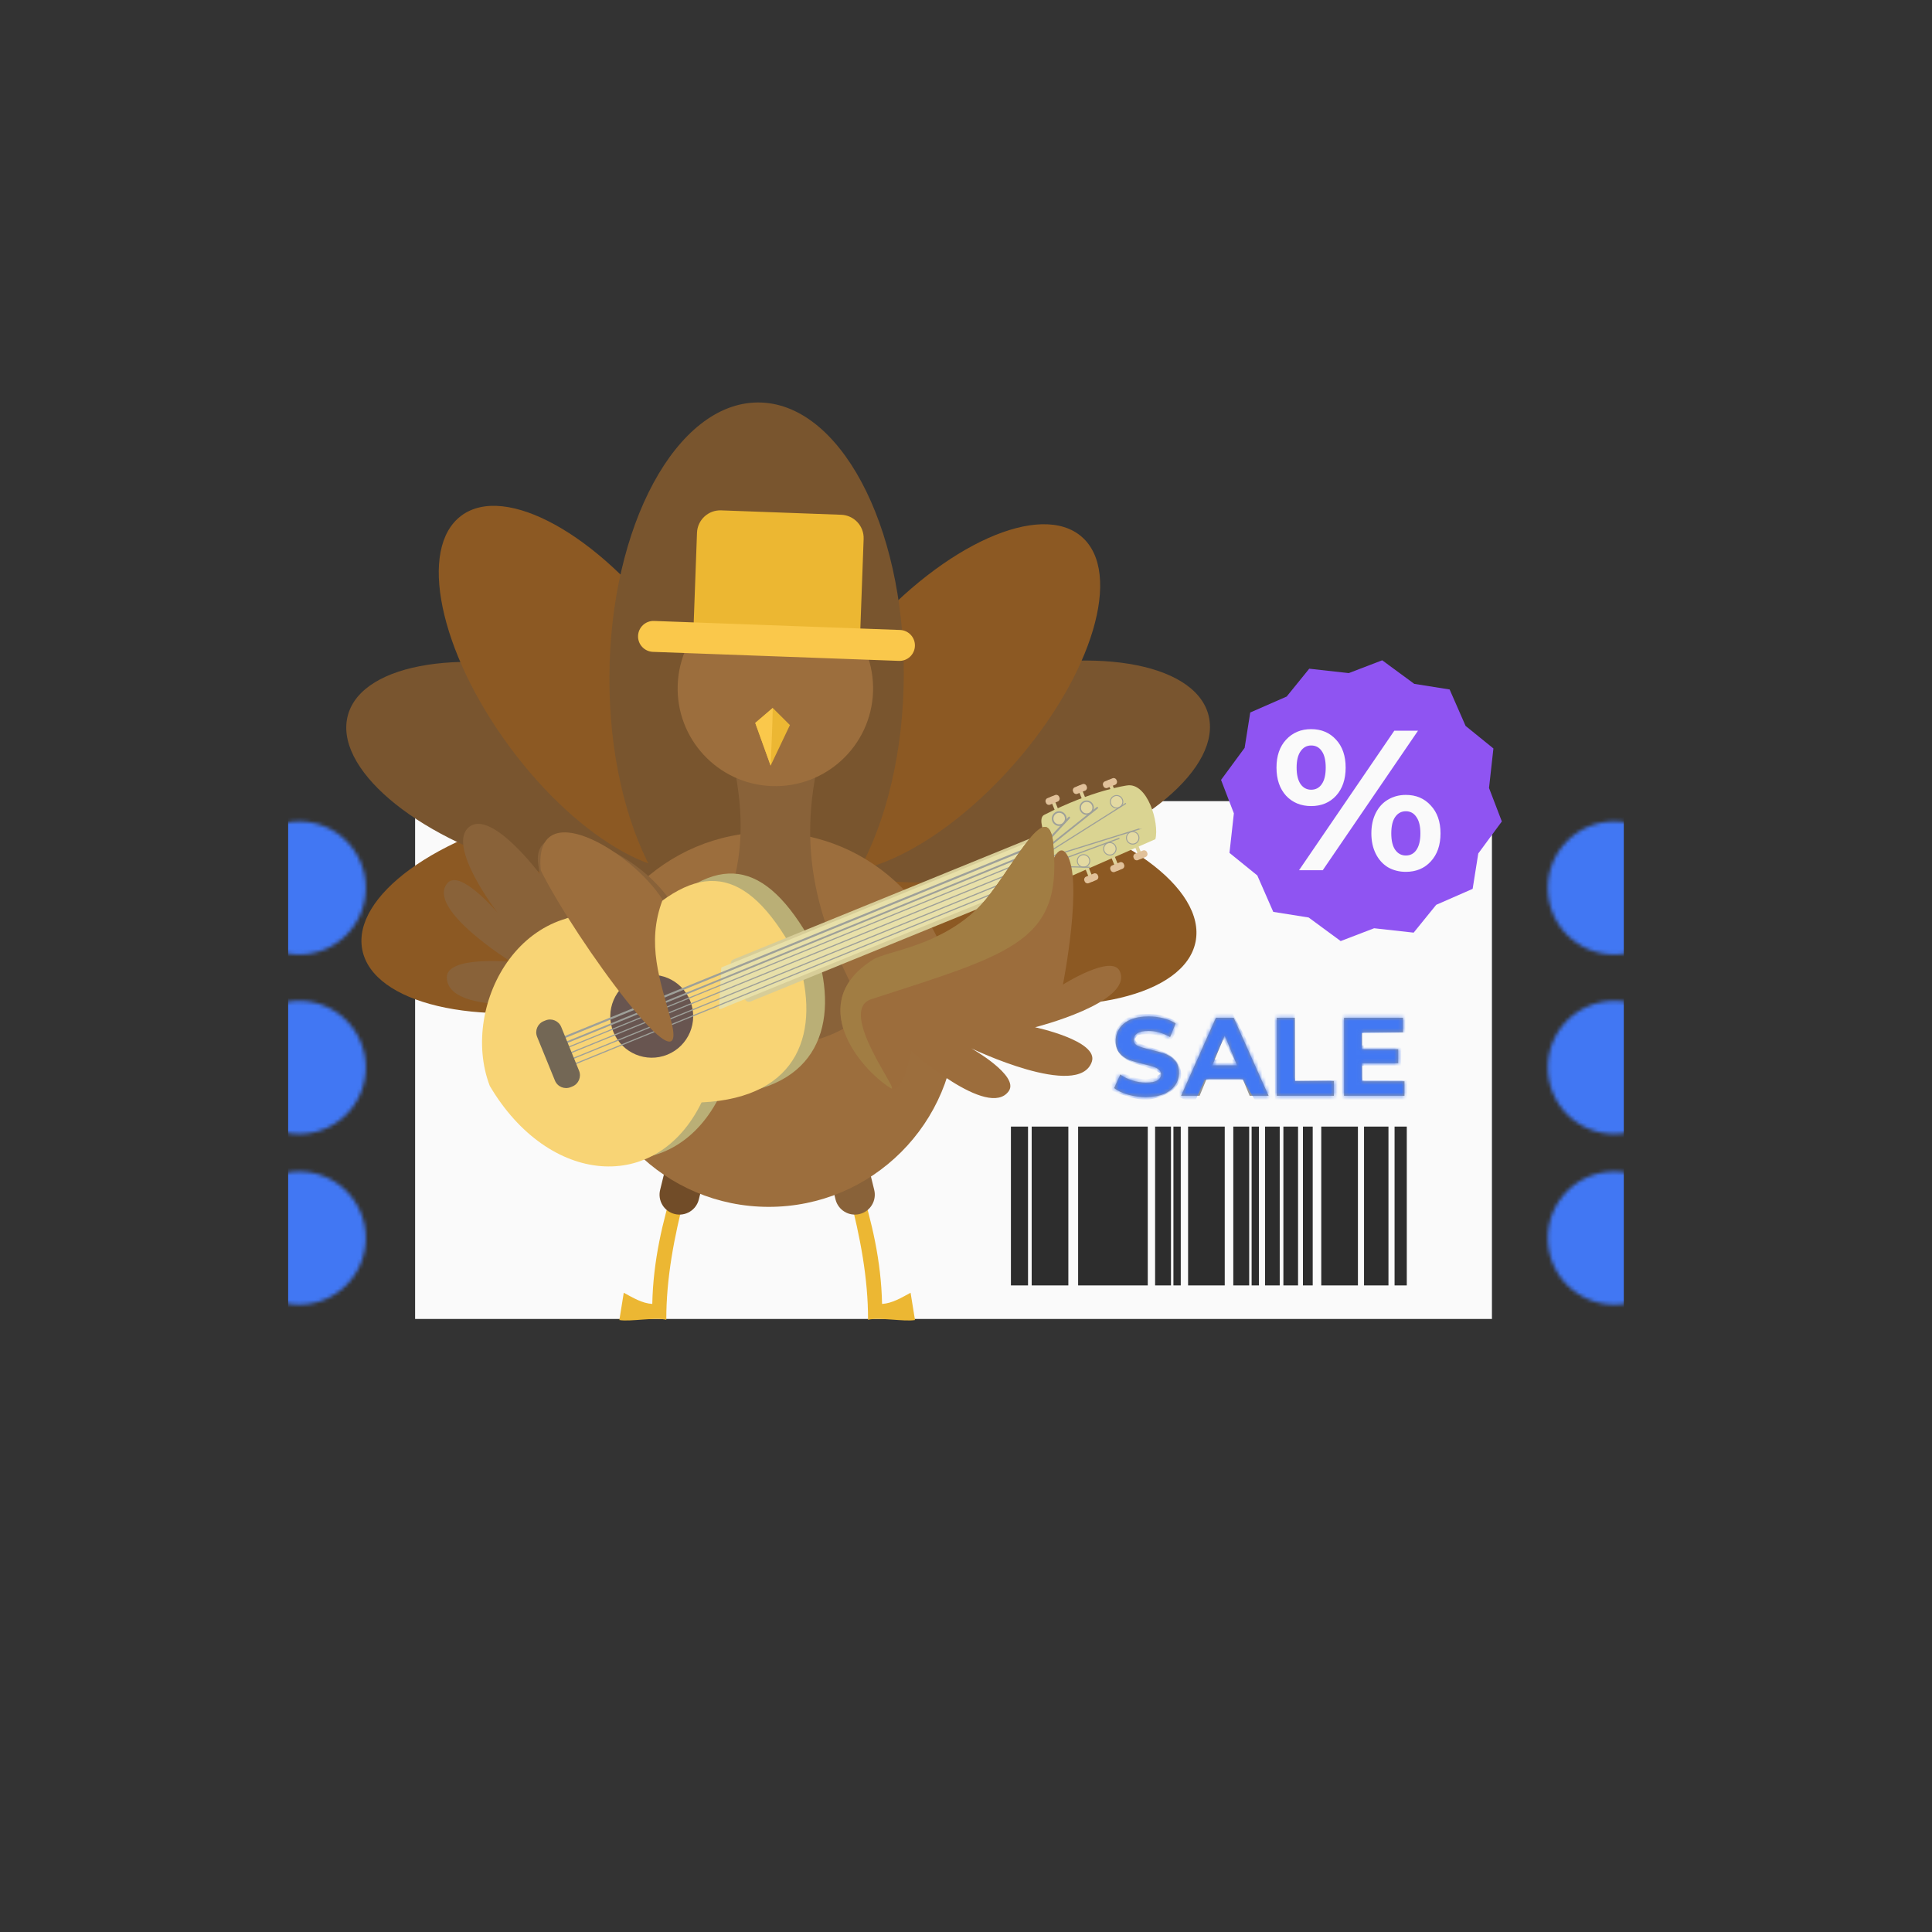 <svg xmlns="http://www.w3.org/2000/svg" xmlns:xlink="http://www.w3.org/1999/xlink" viewBox="0 0 512 512" width="512" height="512" preserveAspectRatio="xMidYMid meet" style="width: 100%; height: 100%; transform: translate3d(0px, 0px, 0px); content-visibility: visible;"><rect x="0" y="0" width="512" height="512" fill="#333333" stroke="none"/><defs><clipPath id="__lottie_element_11110"><rect width="512" height="512" x="0" y="0"></rect></clipPath><g id="__lottie_element_11114"><g transform="matrix(1,0,0,1,8,43.477)" opacity="1" style="display: block;"><g opacity="1" transform="matrix(1,0,0,1,71.295,191.842)"><path fill="rgb(45,45,45)" fill-opacity="1" d=" M0,-17.643 C9.744,-17.643 17.643,-9.744 17.643,0 C17.643,9.744 9.744,17.643 0,17.643 C-9.744,17.643 -17.643,9.744 -17.643,0 C-17.643,-9.744 -9.744,-17.643 0,-17.643z"></path></g><g opacity="1" transform="matrix(1,0,0,1,71.295,239.404)"><path fill="rgb(45,45,45)" fill-opacity="1" d=" M0,-17.643 C9.744,-17.643 17.643,-9.744 17.643,0 C17.643,9.744 9.744,17.643 0,17.643 C-9.744,17.643 -17.643,9.744 -17.643,0 C-17.643,-9.744 -9.744,-17.643 0,-17.643z"></path></g><g opacity="1" transform="matrix(1,0,0,1,71.295,284.627)"><path fill="rgb(45,45,45)" fill-opacity="1" d=" M0,-17.642 C9.744,-17.642 17.643,-9.744 17.643,0.001 C17.643,9.745 9.744,17.643 0,17.643 C-9.744,17.643 -17.643,9.745 -17.643,0.001 C-17.643,-9.744 -9.744,-17.642 0,-17.642z"></path></g><g opacity="1" transform="matrix(1,0,0,1,419.824,191.842)"><path fill="rgb(45,45,45)" fill-opacity="1" d=" M0,-17.643 C9.744,-17.643 17.643,-9.744 17.643,0 C17.643,9.744 9.744,17.643 0,17.643 C-9.744,17.643 -17.643,9.744 -17.643,0 C-17.643,-9.744 -9.744,-17.643 0,-17.643z"></path></g><g opacity="1" transform="matrix(1,0,0,1,419.824,239.404)"><path fill="rgb(45,45,45)" fill-opacity="1" d=" M0,-17.643 C9.744,-17.643 17.643,-9.744 17.643,0 C17.643,9.744 9.744,17.643 0,17.643 C-9.744,17.643 -17.643,9.744 -17.643,0 C-17.643,-9.744 -9.744,-17.643 0,-17.643z"></path></g><g opacity="1" transform="matrix(1,0,0,1,419.824,284.627)"><path fill="rgb(45,45,45)" fill-opacity="1" d=" M0,-17.642 C9.744,-17.642 17.643,-9.744 17.643,0.001 C17.643,9.745 9.744,17.643 0,17.643 C-9.744,17.643 -17.643,9.745 -17.643,0.001 C-17.643,-9.744 -9.744,-17.642 0,-17.642z"></path></g></g></g><g id="__lottie_element_11145"><g transform="matrix(0.18,0,0,0.18,276.934,237.486)" opacity="1" style="display: block;"><g opacity="1" transform="matrix(1,0,0,1,149.551,236.495)"><path fill="rgb(45,45,45)" fill-opacity="1" d=" M-0.984,59.392 C-10.062,59.392 -18.868,58.189 -27.4,55.783 C-35.821,53.267 -42.602,50.04 -47.743,46.103 C-47.743,46.103 -38.719,26.086 -38.719,26.086 C-33.797,29.696 -27.946,32.594 -21.165,34.782 C-14.383,36.969 -7.602,38.063 -0.821,38.063 C6.726,38.063 12.305,36.969 15.914,34.782 C19.524,32.485 21.328,29.477 21.328,25.758 C21.328,23.024 20.236,20.782 18.048,19.032 C15.97,17.172 13.234,15.696 9.844,14.602 C6.562,13.508 2.079,12.305 -3.609,10.992 C-12.359,8.914 -19.525,6.836 -25.103,4.758 C-30.681,2.68 -35.492,-0.656 -39.54,-5.25 C-43.477,-9.844 -45.447,-15.969 -45.447,-23.626 C-45.447,-30.298 -43.642,-36.314 -40.033,-41.673 C-36.423,-47.142 -31.009,-51.462 -23.79,-54.634 C-16.462,-57.806 -7.547,-59.392 2.953,-59.392 C10.281,-59.392 17.446,-58.517 24.447,-56.767 C31.447,-55.017 37.572,-52.502 42.822,-49.22 C42.822,-49.22 34.618,-29.04 34.618,-29.04 C24.008,-35.056 13.398,-38.064 2.789,-38.064 C-4.649,-38.064 -10.173,-36.86 -13.782,-34.454 C-17.282,-32.048 -19.032,-28.876 -19.032,-24.938 C-19.032,-21.001 -17.008,-18.047 -12.962,-16.079 C-8.805,-14.219 -2.516,-12.36 5.906,-10.501 C14.656,-8.422 21.821,-6.344 27.399,-4.266 C32.977,-2.188 37.735,1.094 41.673,5.578 C45.72,10.062 47.743,16.133 47.743,23.789 C47.743,30.352 45.884,36.368 42.165,41.837 C38.556,47.197 33.086,51.462 25.758,54.634 C18.43,57.806 9.516,59.392 -0.984,59.392z"></path></g></g></g><mask id="__lottie_element_11145_1" mask-type="alpha"><use xlink:href="#__lottie_element_11145"></use></mask><g id="__lottie_element_11151"><g transform="matrix(0.18,0,0,0.18,276.934,237.486)" opacity="1" style="display: block;"><g opacity="1" transform="matrix(1,0,0,1,264.808,236.494)"><path fill="rgb(45,45,45)" fill-opacity="1" d=" M26.332,32.814 C26.332,32.814 -26.99,32.814 -26.99,32.814 C-26.99,32.814 -37.161,57.423 -37.161,57.423 C-37.161,57.423 -64.397,57.423 -64.397,57.423 C-64.397,57.423 -13.208,-57.423 -13.208,-57.423 C-13.208,-57.423 13.043,-57.423 13.043,-57.423 C13.043,-57.423 64.396,57.423 64.396,57.423 C64.396,57.423 36.505,57.423 36.505,57.423 C36.505,57.423 26.332,32.814 26.332,32.814z M17.965,12.633 C17.965,12.633 -0.246,-31.337 -0.246,-31.337 C-0.246,-31.337 -18.458,12.633 -18.458,12.633 C-18.458,12.633 17.965,12.633 17.965,12.633z"></path></g></g></g><mask id="__lottie_element_11151_1" mask-type="alpha"><use xlink:href="#__lottie_element_11151"></use></mask><g id="__lottie_element_11157"><g transform="matrix(0.18,0,0,0.18,276.934,237.486)" opacity="1" style="display: block;"><g opacity="1" transform="matrix(1,0,0,1,383.264,236.495)"><path fill="rgb(45,45,45)" fill-opacity="1" d=" M-42.083,-57.423 C-42.083,-57.423 -15.504,-57.423 -15.504,-57.423 C-15.504,-57.423 -15.504,35.766 -15.504,35.766 C-15.504,35.766 42.083,35.766 42.083,35.766 C42.083,35.766 42.083,57.423 42.083,57.423 C42.083,57.423 -42.083,57.423 -42.083,57.423 C-42.083,57.423 -42.083,-57.423 -42.083,-57.423z"></path></g></g></g><mask id="__lottie_element_11157_1" mask-type="alpha"><use xlink:href="#__lottie_element_11157"></use></mask><g id="__lottie_element_11163"><g transform="matrix(0.18,0,0,0.18,276.934,237.486)" opacity="1" style="display: block;"><g opacity="1" transform="matrix(1,0,0,1,484.739,236.494)"><path fill="rgb(45,45,45)" fill-opacity="1" d=" M44.462,36.094 C44.462,36.094 44.462,57.423 44.462,57.423 C44.462,57.423 -44.462,57.423 -44.462,57.423 C-44.462,57.423 -44.462,-57.423 -44.462,-57.423 C-44.462,-57.423 42.329,-57.423 42.329,-57.423 C42.329,-57.423 42.329,-36.095 42.329,-36.095 C42.329,-36.095 -18.047,-36.095 -18.047,-36.095 C-18.047,-36.095 -18.047,-11.156 -18.047,-11.156 C-18.047,-11.156 35.274,-11.156 35.274,-11.156 C35.274,-11.156 35.274,9.516 35.274,9.516 C35.274,9.516 -18.047,9.516 -18.047,9.516 C-18.047,9.516 -18.047,36.094 -18.047,36.094 C-18.047,36.094 44.462,36.094 44.462,36.094z"></path></g></g></g><mask id="__lottie_element_11163_1" mask-type="alpha"><use xlink:href="#__lottie_element_11163"></use></mask><filter id="__lottie_element_11189" filterUnits="objectBoundingBox" x="0%" y="0%" width="100%" height="100%"><feComponentTransfer in="SourceGraphic"><feFuncA type="table" tableValues="1.0 0.0"></feFuncA></feComponentTransfer></filter><mask id="__lottie_element_11114_2" mask-type="alpha"><g filter="url(#__lottie_element_11189)"><rect width="512" height="512" x="0" y="0" fill="#ffffff" opacity="0"></rect><use xlink:href="#__lottie_element_11114"></use></g></mask></defs><g clip-path="url(#__lottie_element_11110)"><g mask="url(#__lottie_element_11114_2)" style="display: block;"><g transform="matrix(1,0,0,1,8,43.477)" opacity="1"><g opacity="1" transform="matrix(1,0,0,1,245.345,237.075)"><path fill="rgb(65,119,243)" fill-opacity="1" d=" M-156.581,-94.83 C-156.581,-94.83 156.581,-94.83 156.581,-94.83 C167.846,-94.83 176.978,-85.432 176.978,-73.839 C176.978,-73.839 176.978,73.838 176.978,73.838 C176.978,85.431 167.846,94.83 156.581,94.83 C156.581,94.83 -156.581,94.83 -156.581,94.83 C-167.846,94.83 -176.979,85.431 -176.979,73.838 C-176.979,73.838 -176.979,-73.839 -176.979,-73.839 C-176.979,-85.432 -167.846,-94.83 -156.581,-94.83z"></path></g></g></g><g transform="matrix(1,0,0,1,8,43.477)" opacity="1" style="display: block;"><g opacity="1" transform="matrix(1,0,0,1,244.694,237.442)"><path fill="rgb(250,250,250)" fill-opacity="1" d=" M-142.686,-68.614 C-142.686,-68.614 142.686,-68.614 142.686,-68.614 C142.686,-68.614 142.686,68.614 142.686,68.614 C142.686,68.614 -142.686,68.614 -142.686,68.614 C-142.686,68.614 -142.686,-68.614 -142.686,-68.614z"></path></g></g><g transform="matrix(1,0,0,1,8,43.477)" opacity="1" style="display: block;"><g opacity="1" transform="matrix(1,0,0,1,262.17,276.125)"><path fill="rgb(45,45,45)" fill-opacity="1" d=" M-2.266,-21.047 C-2.266,-21.047 2.267,-21.047 2.267,-21.047 C2.267,-21.047 2.267,21.047 2.267,21.047 C2.267,21.047 -2.266,21.047 -2.266,21.047 C-2.266,21.047 -2.266,-21.047 -2.266,-21.047z"></path></g><g opacity="1" transform="matrix(1,0,0,1,270.266,276.125)"><path fill="rgb(45,45,45)" fill-opacity="1" d=" M-4.857,-21.047 C-4.857,-21.047 4.857,-21.047 4.857,-21.047 C4.857,-21.047 4.857,21.047 4.857,21.047 C4.857,21.047 -4.857,21.047 -4.857,21.047 C-4.857,21.047 -4.857,-21.047 -4.857,-21.047z"></path></g><g opacity="1" transform="matrix(1,0,0,1,286.942,276.125)"><path fill="rgb(45,45,45)" fill-opacity="1" d=" M-9.229,-21.047 C-9.229,-21.047 9.228,-21.047 9.228,-21.047 C9.228,-21.047 9.228,21.047 9.228,21.047 C9.228,21.047 -9.229,21.047 -9.229,21.047 C-9.229,21.047 -9.229,-21.047 -9.229,-21.047z"></path></g><g opacity="1" transform="matrix(1,0,0,1,300.216,276.125)"><path fill="rgb(45,45,45)" fill-opacity="1" d=" M-2.104,-21.047 C-2.104,-21.047 2.105,-21.047 2.105,-21.047 C2.105,-21.047 2.105,21.047 2.105,21.047 C2.105,21.047 -2.104,21.047 -2.104,21.047 C-2.104,21.047 -2.104,-21.047 -2.104,-21.047z"></path></g><g opacity="1" transform="matrix(1,0,0,1,303.941,276.125)"><path fill="rgb(45,45,45)" fill-opacity="1" d=" M-0.971,-21.047 C-0.971,-21.047 0.971,-21.047 0.971,-21.047 C0.971,-21.047 0.971,21.047 0.971,21.047 C0.971,21.047 -0.971,21.047 -0.971,21.047 C-0.971,21.047 -0.971,-21.047 -0.971,-21.047z"></path></g><g opacity="1" transform="matrix(1,0,0,1,311.711,276.125)"><path fill="rgb(45,45,45)" fill-opacity="1" d=" M-4.857,-21.047 C-4.857,-21.047 4.857,-21.047 4.857,-21.047 C4.857,-21.047 4.857,21.047 4.857,21.047 C4.857,21.047 -4.857,21.047 -4.857,21.047 C-4.857,21.047 -4.857,-21.047 -4.857,-21.047z"></path></g><g opacity="1" transform="matrix(1,0,0,1,320.94,276.125)"><path fill="rgb(45,45,45)" fill-opacity="1" d=" M-2.105,-21.047 C-2.105,-21.047 2.105,-21.047 2.105,-21.047 C2.105,-21.047 2.105,21.047 2.105,21.047 C2.105,21.047 -2.105,21.047 -2.105,21.047 C-2.105,21.047 -2.105,-21.047 -2.105,-21.047z"></path></g><g opacity="1" transform="matrix(1,0,0,1,324.663,276.125)"><path fill="rgb(45,45,45)" fill-opacity="1" d=" M-0.971,-21.047 C-0.971,-21.047 0.971,-21.047 0.971,-21.047 C0.971,-21.047 0.971,21.047 0.971,21.047 C0.971,21.047 -0.971,21.047 -0.971,21.047 C-0.971,21.047 -0.971,-21.047 -0.971,-21.047z"></path></g><g opacity="1" transform="matrix(1,0,0,1,329.197,276.125)"><path fill="rgb(45,45,45)" fill-opacity="1" d=" M-1.943,-21.047 C-1.943,-21.047 1.943,-21.047 1.943,-21.047 C1.943,-21.047 1.943,21.047 1.943,21.047 C1.943,21.047 -1.943,21.047 -1.943,21.047 C-1.943,21.047 -1.943,-21.047 -1.943,-21.047z"></path></g><g opacity="1" transform="matrix(1,0,0,1,334.054,276.125)"><path fill="rgb(45,45,45)" fill-opacity="1" d=" M-1.943,-21.047 C-1.943,-21.047 1.943,-21.047 1.943,-21.047 C1.943,-21.047 1.943,21.047 1.943,21.047 C1.943,21.047 -1.943,21.047 -1.943,21.047 C-1.943,21.047 -1.943,-21.047 -1.943,-21.047z"></path></g><g opacity="1" transform="matrix(1,0,0,1,338.587,276.125)"><path fill="rgb(45,45,45)" fill-opacity="1" d=" M-1.295,-21.047 C-1.295,-21.047 1.295,-21.047 1.295,-21.047 C1.295,-21.047 1.295,21.047 1.295,21.047 C1.295,21.047 -1.295,21.047 -1.295,21.047 C-1.295,21.047 -1.295,-21.047 -1.295,-21.047z"></path></g><g opacity="1" transform="matrix(1,0,0,1,347.005,276.125)"><path fill="rgb(45,45,45)" fill-opacity="1" d=" M-4.857,-21.047 C-4.857,-21.047 4.858,-21.047 4.858,-21.047 C4.858,-21.047 4.858,21.047 4.858,21.047 C4.858,21.047 -4.857,21.047 -4.857,21.047 C-4.857,21.047 -4.857,-21.047 -4.857,-21.047z"></path></g><g opacity="1" transform="matrix(1,0,0,1,356.719,276.125)"><path fill="rgb(45,45,45)" fill-opacity="1" d=" M-3.238,-21.047 C-3.238,-21.047 3.238,-21.047 3.238,-21.047 C3.238,-21.047 3.238,21.047 3.238,21.047 C3.238,21.047 -3.238,21.047 -3.238,21.047 C-3.238,21.047 -3.238,-21.047 -3.238,-21.047z"></path></g><g opacity="1" transform="matrix(1,0,0,1,363.195,276.125)"><path fill="rgb(45,45,45)" fill-opacity="1" d=" M-1.618,-21.047 C-1.618,-21.047 1.618,-21.047 1.618,-21.047 C1.618,-21.047 1.618,21.047 1.618,21.047 C1.618,21.047 -1.618,21.047 -1.618,21.047 C-1.618,21.047 -1.618,-21.047 -1.618,-21.047z"></path></g></g><g transform="matrix(0.351,0.152,-0.152,0.351,86.544,4.215)" opacity="1" style="display: block;"><g opacity="1" transform="matrix(1,0,0,1,874.028,214.018)"><path fill="rgb(143,84,242)" fill-opacity="1" d=" M69.529,69.529 C69.529,69.529 43.185,77.62 43.185,77.62 C43.185,77.62 25.45,94.978 25.45,94.978 C25.45,94.978 -1.41,88.813 -1.41,88.813 C-1.41,88.813 -25.449,94.978 -25.449,94.978 C-25.449,94.978 -45.628,76.21 -45.628,76.21 C-45.628,76.21 -69.529,69.529 -69.529,69.529 C-69.529,69.529 -77.619,43.185 -77.619,43.185 C-77.619,43.185 -94.978,25.449 -94.978,25.449 C-94.978,25.449 -88.813,-1.41 -88.813,-1.41 C-88.813,-1.41 -94.978,-25.449 -94.978,-25.449 C-94.978,-25.449 -76.208,-45.628 -76.208,-45.628 C-76.208,-45.628 -69.529,-69.529 -69.529,-69.529 C-69.529,-69.529 -43.185,-77.62 -43.185,-77.62 C-43.185,-77.62 -25.449,-94.978 -25.449,-94.978 C-25.449,-94.978 1.411,-88.813 1.411,-88.813 C1.411,-88.813 25.45,-94.978 25.45,-94.978 C25.45,-94.978 45.629,-76.209 45.629,-76.209 C45.629,-76.209 69.529,-69.529 69.529,-69.529 C69.529,-69.529 77.621,-43.185 77.621,-43.185 C77.621,-43.185 94.978,-25.449 94.978,-25.449 C94.978,-25.449 88.814,1.411 88.814,1.411 C88.814,1.411 94.978,25.449 94.978,25.449 C94.978,25.449 76.21,45.629 76.21,45.629 C76.21,45.629 69.529,69.529 69.529,69.529z"></path><path stroke-linecap="round" stroke-linejoin="round" fill-opacity="0" stroke="rgb(0,0,0)" stroke-opacity="1" stroke-width="0" d=" M69.529,69.529 C69.529,69.529 43.185,77.62 43.185,77.62 C43.185,77.62 25.45,94.978 25.45,94.978 C25.45,94.978 -1.41,88.813 -1.41,88.813 C-1.41,88.813 -25.449,94.978 -25.449,94.978 C-25.449,94.978 -45.628,76.21 -45.628,76.21 C-45.628,76.21 -69.529,69.529 -69.529,69.529 C-69.529,69.529 -77.619,43.185 -77.619,43.185 C-77.619,43.185 -94.978,25.449 -94.978,25.449 C-94.978,25.449 -88.813,-1.41 -88.813,-1.41 C-88.813,-1.41 -94.978,-25.449 -94.978,-25.449 C-94.978,-25.449 -76.208,-45.628 -76.208,-45.628 C-76.208,-45.628 -69.529,-69.529 -69.529,-69.529 C-69.529,-69.529 -43.185,-77.62 -43.185,-77.62 C-43.185,-77.62 -25.449,-94.978 -25.449,-94.978 C-25.449,-94.978 1.411,-88.813 1.411,-88.813 C1.411,-88.813 25.45,-94.978 25.45,-94.978 C25.45,-94.978 45.629,-76.209 45.629,-76.209 C45.629,-76.209 69.529,-69.529 69.529,-69.529 C69.529,-69.529 77.621,-43.185 77.621,-43.185 C77.621,-43.185 94.978,-25.449 94.978,-25.449 C94.978,-25.449 88.814,1.411 88.814,1.411 C88.814,1.411 94.978,25.449 94.978,25.449 C94.978,25.449 76.21,45.629 76.21,45.629 C76.21,45.629 69.529,69.529 69.529,69.529z"></path></g></g><g transform="matrix(0.45,0,0,0.45,-32.242,116.422)" opacity="1" style="display: block;"><g opacity="1" transform="matrix(1,0,0,1,871.689,212.702)"><path fill="rgb(250,250,250)" fill-opacity="1" d=" M-27.877,3.287 C-33.902,3.287 -38.832,1.252 -42.666,-2.817 C-46.422,-6.964 -48.299,-12.481 -48.299,-19.367 C-48.299,-26.253 -46.422,-31.73 -42.666,-35.799 C-38.832,-39.946 -33.902,-42.02 -27.877,-42.02 C-21.852,-42.02 -16.961,-39.946 -13.205,-35.799 C-9.449,-31.73 -7.57,-26.253 -7.57,-19.367 C-7.57,-12.481 -9.449,-6.964 -13.205,-2.817 C-16.961,1.252 -21.852,3.287 -27.877,3.287z M21.068,-41.081 C21.068,-41.081 35.036,-41.081 35.036,-41.081 C35.036,-41.081 -21.068,41.081 -21.068,41.081 C-21.068,41.081 -35.036,41.081 -35.036,41.081 C-35.036,41.081 21.068,-41.081 21.068,-41.081z M-27.877,-6.338 C-25.216,-6.338 -23.143,-7.434 -21.656,-9.625 C-20.091,-11.816 -19.309,-15.063 -19.309,-19.367 C-19.309,-23.67 -20.091,-26.918 -21.656,-29.109 C-23.143,-31.3 -25.216,-32.395 -27.877,-32.395 C-30.459,-32.395 -32.531,-31.261 -34.097,-28.991 C-35.661,-26.8 -36.445,-23.592 -36.445,-19.367 C-36.445,-15.141 -35.661,-11.894 -34.097,-9.625 C-32.531,-7.434 -30.459,-6.338 -27.877,-6.338z M27.877,42.02 C23.964,42.02 20.442,41.12 17.313,39.32 C14.261,37.442 11.874,34.782 10.152,31.339 C8.431,27.896 7.57,23.905 7.57,19.367 C7.57,14.828 8.431,10.837 10.152,7.395 C11.874,3.952 14.261,1.33 17.313,-0.47 C20.442,-2.348 23.964,-3.287 27.877,-3.287 C33.902,-3.287 38.793,-1.213 42.549,2.935 C46.383,7.003 48.299,12.481 48.299,19.367 C48.299,26.252 46.383,31.769 42.549,35.916 C38.793,39.985 33.902,42.02 27.877,42.02z M27.877,32.395 C30.537,32.395 32.609,31.3 34.097,29.109 C35.662,26.839 36.445,23.592 36.445,19.367 C36.445,15.141 35.662,11.933 34.097,9.742 C32.609,7.473 30.537,6.338 27.877,6.338 C25.295,6.338 23.221,7.434 21.656,9.624 C20.091,11.815 19.308,15.063 19.308,19.367 C19.308,23.67 20.091,26.918 21.656,29.109 C23.221,31.3 25.295,32.395 27.877,32.395z"></path></g></g><g transform="matrix(0.45,0,0,0.45,-32.242,120.401)" opacity="0.21" style="display: none;"><g opacity="1" transform="matrix(1,0,0,1,871.689,212.702)"><path fill="rgb(243,255,53)" fill-opacity="1" d=" M-27.877,3.287 C-33.902,3.287 -38.832,1.252 -42.666,-2.817 C-46.422,-6.964 -48.299,-12.481 -48.299,-19.367 C-48.299,-26.253 -46.422,-31.73 -42.666,-35.799 C-38.832,-39.946 -33.902,-42.02 -27.877,-42.02 C-21.852,-42.02 -16.961,-39.946 -13.205,-35.799 C-9.449,-31.73 -7.57,-26.253 -7.57,-19.367 C-7.57,-12.481 -9.449,-6.964 -13.205,-2.817 C-16.961,1.252 -21.852,3.287 -27.877,3.287z M21.068,-41.081 C21.068,-41.081 35.036,-41.081 35.036,-41.081 C35.036,-41.081 -21.068,41.081 -21.068,41.081 C-21.068,41.081 -35.036,41.081 -35.036,41.081 C-35.036,41.081 21.068,-41.081 21.068,-41.081z M-27.877,-6.338 C-25.216,-6.338 -23.143,-7.434 -21.656,-9.625 C-20.091,-11.816 -19.309,-15.063 -19.309,-19.367 C-19.309,-23.67 -20.091,-26.918 -21.656,-29.109 C-23.143,-31.3 -25.216,-32.395 -27.877,-32.395 C-30.459,-32.395 -32.531,-31.261 -34.097,-28.991 C-35.661,-26.8 -36.445,-23.592 -36.445,-19.367 C-36.445,-15.141 -35.661,-11.894 -34.097,-9.625 C-32.531,-7.434 -30.459,-6.338 -27.877,-6.338z M27.877,42.02 C23.964,42.02 20.442,41.12 17.313,39.32 C14.261,37.442 11.874,34.782 10.152,31.339 C8.431,27.896 7.57,23.905 7.57,19.367 C7.57,14.828 8.431,10.837 10.152,7.395 C11.874,3.952 14.261,1.33 17.313,-0.47 C20.442,-2.348 23.964,-3.287 27.877,-3.287 C33.902,-3.287 38.793,-1.213 42.549,2.935 C46.383,7.003 48.299,12.481 48.299,19.367 C48.299,26.252 46.383,31.769 42.549,35.916 C38.793,39.985 33.902,42.02 27.877,42.02z M27.877,32.395 C30.537,32.395 32.609,31.3 34.097,29.109 C35.662,26.839 36.445,23.592 36.445,19.367 C36.445,15.141 35.662,11.933 34.097,9.742 C32.609,7.473 30.537,6.338 27.877,6.338 C25.295,6.338 23.221,7.434 21.656,9.624 C20.091,11.815 19.308,15.063 19.308,19.367 C19.308,23.67 20.091,26.918 21.656,29.109 C23.221,31.3 25.295,32.395 27.877,32.395z"></path></g></g><g transform="matrix(0.18,0,0,0.18,276.934,237.486)" opacity="0.5" style="display: block;"><g opacity="1" transform="matrix(1,0,0,1,149.551,236.495)"><path fill="rgb(45,45,45)" fill-opacity="1" d=" M-0.984,59.392 C-10.062,59.392 -18.868,58.189 -27.4,55.783 C-35.821,53.267 -42.602,50.04 -47.743,46.103 C-47.743,46.103 -38.719,26.086 -38.719,26.086 C-33.797,29.696 -27.946,32.594 -21.165,34.782 C-14.383,36.969 -7.602,38.063 -0.821,38.063 C6.726,38.063 12.305,36.969 15.914,34.782 C19.524,32.485 21.328,29.477 21.328,25.758 C21.328,23.024 20.236,20.782 18.048,19.032 C15.97,17.172 13.234,15.696 9.844,14.602 C6.562,13.508 2.079,12.305 -3.609,10.992 C-12.359,8.914 -19.525,6.836 -25.103,4.758 C-30.681,2.68 -35.492,-0.656 -39.54,-5.25 C-43.477,-9.844 -45.447,-15.969 -45.447,-23.626 C-45.447,-30.298 -43.642,-36.314 -40.033,-41.673 C-36.423,-47.142 -31.009,-51.462 -23.79,-54.634 C-16.462,-57.806 -7.547,-59.392 2.953,-59.392 C10.281,-59.392 17.446,-58.517 24.447,-56.767 C31.447,-55.017 37.572,-52.502 42.822,-49.22 C42.822,-49.22 34.618,-29.04 34.618,-29.04 C24.008,-35.056 13.398,-38.064 2.789,-38.064 C-4.649,-38.064 -10.173,-36.86 -13.782,-34.454 C-17.282,-32.048 -19.032,-28.876 -19.032,-24.938 C-19.032,-21.001 -17.008,-18.047 -12.962,-16.079 C-8.805,-14.219 -2.516,-12.36 5.906,-10.501 C14.656,-8.422 21.821,-6.344 27.399,-4.266 C32.977,-2.188 37.735,1.094 41.673,5.578 C45.72,10.062 47.743,16.133 47.743,23.789 C47.743,30.352 45.884,36.368 42.165,41.837 C38.556,47.197 33.086,51.462 25.758,54.634 C18.43,57.806 9.516,59.392 -0.984,59.392z"></path></g></g><g transform="matrix(0.18,0,0,0.18,276.934,237.486)" opacity="0.5" style="display: block;"><g opacity="1" transform="matrix(1,0,0,1,264.808,236.494)"><path fill="rgb(45,45,45)" fill-opacity="1" d=" M26.332,32.814 C26.332,32.814 -26.99,32.814 -26.99,32.814 C-26.99,32.814 -37.161,57.423 -37.161,57.423 C-37.161,57.423 -64.397,57.423 -64.397,57.423 C-64.397,57.423 -13.208,-57.423 -13.208,-57.423 C-13.208,-57.423 13.043,-57.423 13.043,-57.423 C13.043,-57.423 64.396,57.423 64.396,57.423 C64.396,57.423 36.505,57.423 36.505,57.423 C36.505,57.423 26.332,32.814 26.332,32.814z M17.965,12.633 C17.965,12.633 -0.246,-31.337 -0.246,-31.337 C-0.246,-31.337 -18.458,12.633 -18.458,12.633 C-18.458,12.633 17.965,12.633 17.965,12.633z"></path></g></g><g transform="matrix(0.18,0,0,0.18,276.934,237.486)" opacity="0.5" style="display: block;"><g opacity="1" transform="matrix(1,0,0,1,383.264,236.495)"><path fill="rgb(45,45,45)" fill-opacity="1" d=" M-42.083,-57.423 C-42.083,-57.423 -15.504,-57.423 -15.504,-57.423 C-15.504,-57.423 -15.504,35.766 -15.504,35.766 C-15.504,35.766 42.083,35.766 42.083,35.766 C42.083,35.766 42.083,57.423 42.083,57.423 C42.083,57.423 -42.083,57.423 -42.083,57.423 C-42.083,57.423 -42.083,-57.423 -42.083,-57.423z"></path></g></g><g transform="matrix(0.18,0,0,0.18,276.934,237.486)" opacity="0.5" style="display: block;"><g opacity="1" transform="matrix(1,0,0,1,484.739,236.494)"><path fill="rgb(45,45,45)" fill-opacity="1" d=" M44.462,36.094 C44.462,36.094 44.462,57.423 44.462,57.423 C44.462,57.423 -44.462,57.423 -44.462,57.423 C-44.462,57.423 -44.462,-57.423 -44.462,-57.423 C-44.462,-57.423 42.329,-57.423 42.329,-57.423 C42.329,-57.423 42.329,-36.095 42.329,-36.095 C42.329,-36.095 -18.047,-36.095 -18.047,-36.095 C-18.047,-36.095 -18.047,-11.156 -18.047,-11.156 C-18.047,-11.156 35.274,-11.156 35.274,-11.156 C35.274,-11.156 35.274,9.516 35.274,9.516 C35.274,9.516 -18.047,9.516 -18.047,9.516 C-18.047,9.516 -18.047,36.094 -18.047,36.094 C-18.047,36.094 44.462,36.094 44.462,36.094z"></path></g></g><g mask="url(#__lottie_element_11145_1)" style="display: block;"><g transform="matrix(0.18,0,0,0.18,345.334,274.386)" opacity="1"><g opacity="1" transform="matrix(1,0,0,1,0,0)"><path stroke-linecap="butt" stroke-linejoin="miter" fill-opacity="0" stroke-miterlimit="4" stroke="rgb(66,120,243)" stroke-opacity="1" stroke-width="30" d=" M-281,65.5 C-281,65.5 -243,82.5 -227.5,79.5 C-212,76.5 -184.246,65.79 -198.5,47 C-209.5,32.5 -252.5,30 -259.5,16 C-266.137,2.726 -260.5,-5 -252,-12.5 C-246.97,-16.938 -227.424,-17.3 -218,-16 C-203.5,-14 -187.5,-4 -187.5,-4"></path></g></g></g><g mask="url(#__lottie_element_11151_1)" style="display: block;"><g transform="matrix(0.18,0,0,0.18,345.334,274.386)" opacity="1"><g opacity="1" transform="matrix(1,0,0,1,0,0)"><path stroke-linecap="butt" stroke-linejoin="miter" fill-opacity="0" stroke-miterlimit="4" stroke="rgb(66,120,243)" stroke-opacity="1" stroke-width="30" d=" M-174.5,94.5 C-174.5,94.5 -118.5,-28 -118.5,-28 C-118.5,-28 -51,99.5 -51,99.5 C-51,99.5 -80,50.5 -80,50.5 C-80,50.5 -148,50.5 -148,50.5"></path></g></g></g><g mask="url(#__lottie_element_11157_1)" style="display: block;"><g transform="matrix(0.18,0,0,0.18,345.334,274.386)" opacity="1"><g opacity="1" transform="matrix(1,0,0,1,0,0)"><path stroke-linecap="butt" stroke-linejoin="miter" fill-opacity="0" stroke-miterlimit="4" stroke="rgb(66,120,243)" stroke-opacity="1" stroke-width="30" d=" M-27,-35.5 C-27,-35.5 -26.5,82 -26.5,82 C-26.5,82 59,81 59,81"></path></g></g></g><g mask="url(#__lottie_element_11163_1)" style="display: block;"><g transform="matrix(0.18,0,0,0.18,344.614,275.091)" opacity="1"><g opacity="1" transform="matrix(1,0,0,1,0,0)"><path stroke-linecap="butt" stroke-linejoin="miter" fill-opacity="0" stroke-miterlimit="4" stroke="rgb(66,120,243)" stroke-opacity="1" stroke-width="30" d=" M156.5,-23 C156.5,-23 75.5,-22 75.5,-22 C75.5,-22 76.5,77.5 76.5,77.5 C76.5,77.5 156.854,77.579 156.854,77.579 C156.854,77.579 62.059,77.369 62.059,77.369 C62.059,77.369 61.102,25.573 61.102,25.573 C61.102,25.573 148.528,26.657 148.528,26.657"></path></g></g></g><g transform="matrix(0.3,0,0,0.3,58.325,72.756)" opacity="1" style="display: block;"><g opacity="1" transform="matrix(1,0,0,1,397.097,813.77)"><path fill="rgb(236,183,51)" fill-opacity="1" d=" M35.463,-111.469 C35.463,-111.469 44.392,-109.28 44.392,-109.28 C25.366,-36.944 -3.106,35.99 -2.926,109.607 C-12.202,107.062 -34.935,111.469 -44.392,109.791 C-44.392,109.791 -40.507,85.69 -40.507,85.69 C-32.37,90.054 -24.377,95.01 -15.306,95.568 C-13.758,18.869 18.214,-42.618 35.463,-111.468 C35.463,-111.468 35.463,-111.469 35.463,-111.469z"></path></g><g opacity="1" transform="matrix(1,0,0,1,416.521,769.148)"><path fill="rgb(113,76,40)" fill-opacity="1" d=" M14.901,-60.767 C14.901,-60.767 14.901,-60.767 14.901,-60.767 C24.344,-58.452 30.123,-48.918 27.807,-39.474 C27.807,-39.474 6.39,47.86 6.39,47.86 C4.075,57.304 -5.458,63.082 -14.901,60.766 C-24.345,58.451 -30.123,48.918 -27.807,39.474 C-27.807,39.474 -6.391,-47.862 -6.391,-47.862 C-4.075,-57.305 5.458,-63.083 14.901,-60.767z"></path></g></g><g transform="matrix(0.3,0,0,0.3,58.325,72.756)" opacity="1" style="display: block;"><g opacity="1" transform="matrix(1,0,0,1,569.463,813.77)"><path fill="rgb(236,183,51)" fill-opacity="1" d=" M-35.463,-111.469 C-35.463,-111.469 -44.392,-109.28 -44.392,-109.28 C-25.366,-36.944 3.106,35.99 2.927,109.607 C12.201,107.062 34.935,111.469 44.392,109.791 C44.392,109.791 40.508,85.69 40.508,85.69 C32.37,90.054 24.377,95.01 15.307,95.568 C13.758,18.869 -18.215,-42.618 -35.463,-111.468 C-35.463,-111.468 -35.463,-111.469 -35.463,-111.469z"></path></g><g opacity="1" transform="matrix(1,0,0,1,550.039,769.148)"><path fill="rgb(137,98,57)" fill-opacity="1" d=" M-14.9,-60.768 C-14.9,-60.768 -14.9,-60.768 -14.9,-60.768 C-24.343,-58.452 -30.122,-48.919 -27.806,-39.476 C-27.806,-39.476 -6.389,47.86 -6.389,47.86 C-4.074,57.303 5.457,63.082 14.901,60.766 C24.345,58.451 30.122,48.918 27.807,39.474 C27.807,39.474 6.392,-47.862 6.392,-47.862 C4.076,-57.305 -5.457,-63.083 -14.9,-60.768z"></path></g></g><g transform="matrix(0.292,0,0,0.292,62.015,76.92)" opacity="1" style="display: block;"><g opacity="1" transform="matrix(1,0,0,1,307.407,560.304)"><path fill="rgb(140,89,35)" fill-opacity="1" d=" M-190.94,38.477 C-181.169,86.968 -87.761,109.051 17.692,87.801 C123.145,66.55 200.711,10.014 190.939,-38.477 C181.168,-86.968 87.759,-109.051 -17.694,-87.801 C-123.148,-66.55 -200.711,-10.014 -190.94,38.477z"></path></g><g opacity="1" transform="matrix(1,0,0,1,290.811,438.605)"><path fill="rgb(121,85,47)" fill-opacity="1" d=" M-187.314,-53.408 C-200.877,-5.838 -128.01,56.637 -24.56,86.134 C78.891,115.63 173.749,100.979 187.312,53.409 C200.876,5.839 128.008,-56.636 24.558,-86.132 C-78.892,-115.629 -173.751,-100.978 -187.314,-53.408z"></path></g><g opacity="1" transform="matrix(1,0,0,1,322.158,361.161)"><path fill="rgb(140,89,35)" fill-opacity="1" d=" M-115.723,-156.674 C-155.512,-127.285 -135.956,-33.316 -72.044,53.214 C-8.132,139.742 75.934,186.063 115.723,156.675 C155.512,127.285 135.956,33.316 72.044,-53.213 C8.132,-139.742 -75.934,-186.063 -115.723,-156.674z"></path></g><g opacity="1" transform="matrix(1,0,0,1,681.722,552.928)"><path fill="rgb(140,89,35)" fill-opacity="1" d=" M190.94,38.477 C181.169,86.968 87.76,109.051 -17.693,87.801 C-123.146,66.551 -200.712,10.014 -190.94,-38.477 C-181.168,-86.968 -87.76,-109.051 17.693,-87.8 C123.147,-66.55 200.711,-10.013 190.94,38.477z"></path></g><g opacity="1" transform="matrix(1,0,0,1,696.472,436.761)"><path fill="rgb(121,85,47)" fill-opacity="1" d=" M187.761,-51.814 C200.919,-4.131 127.524,57.723 23.826,86.338 C-79.871,114.955 -174.601,99.498 -187.76,51.814 C-200.919,4.131 -127.522,-57.722 -23.826,-86.338 C79.871,-114.955 174.602,-99.498 187.761,-51.814z"></path></g><g opacity="1" transform="matrix(1,0,0,1,641.156,370.381)"><path fill="rgb(140,89,35)" fill-opacity="1" d=" M128.305,-146.549 C165.523,-113.965 138.248,-21.938 67.388,58.999 C-3.473,139.935 -91.088,179.133 -128.305,146.548 C-165.523,113.965 -138.25,21.938 -67.388,-58.999 C3.472,-139.936 91.087,-179.133 128.305,-146.549z"></path></g><g opacity="1" transform="matrix(1,0,0,1,474.298,350.141)"><path fill="rgb(121,85,46)" fill-opacity="1" d=" M1.065,-248.292 C74.843,-248.676 134.174,-137.824 133.586,-0.696 C132.998,136.431 72.713,247.906 -1.064,248.291 C-74.842,248.676 -134.174,137.823 -133.586,0.696 C-132.998,-136.432 -72.713,-247.907 1.065,-248.292z"></path></g></g><g transform="matrix(0.3,0,0,0.3,58.325,72.756)" opacity="1" style="display: block;"><g opacity="1" transform="matrix(1,0,0,1,484.701,658.109)"><path fill="rgb(156,110,61)" fill-opacity="1" d=" M0.001,-165.475 C91.39,-165.475 165.476,-91.389 165.476,0.001 C165.476,91.39 91.39,165.476 0.001,165.476 C-91.389,165.476 -165.475,91.39 -165.475,0.001 C-165.475,-91.389 -91.389,-165.475 0.001,-165.475z"></path></g><g opacity="1" transform="matrix(1,0,0,1,297.268,582.038)"><path fill="rgb(137,98,57)" fill-opacity="1" d=" M-14.976,-52.691 C-14.976,-52.691 -16.23,-61.307 -16.23,-61.307 C-24.524,-118.269 112.498,-63.995 114.279,11.659 C115.938,82.039 97.185,106.643 65.319,114.91 C52.37,118.269 57.632,78.265 57.632,78.265 C57.632,78.265 -25.428,115.398 -34.99,85.93 C-40.15,70.027 7.906,59.928 7.906,59.928 C7.906,59.928 -96.253,74.627 -96.985,38.98 C-97.386,19.458 -40.06,25.162 -40.06,25.162 C-40.06,25.162 -115.938,-21.885 -96.408,-44.47 C-85.164,-57.471 -52.062,-18.154 -52.062,-18.154 C-52.062,-18.154 -98.283,-78.125 -77.011,-94.251 C-57.176,-109.287 -14.976,-52.691 -14.976,-52.691z"></path></g></g><g transform="matrix(0.3,0.011,-0.011,0.3,65.107,67.769)" opacity="1" style="display: block;"><g opacity="1" transform="matrix(1,0,0,1,487.949,550.958)"><path fill="rgb(137,98,57)" fill-opacity="1" d=" M-49.922,-149.192 C-49.922,-149.192 40.412,-152.311 40.412,-152.311 C12.735,-51.887 35.961,16.454 82.425,94.293 C62.854,129.75 -46.217,152.311 -82.425,90.649 C-36.796,7.068 -15.051,-42.341 -49.922,-149.192z"></path></g><g opacity="1" transform="matrix(1,0,0,1,481.28,364.581)"><path fill="rgb(156,110,61)" fill-opacity="1" d=" M0,-86.27 C47.646,-86.27 86.27,-47.644 86.27,0.001 C86.27,47.646 47.646,86.27 0,86.27 C-47.645,86.27 -86.27,47.646 -86.27,0.001 C-86.27,-47.644 -47.645,-86.27 0,-86.27z"></path></g><g opacity="1" transform="matrix(1,0,0,1,479.976,407.369)"><path fill="rgb(236,183,51)" fill-opacity="1" d=" M-0.384,-25.472 C-0.384,-25.472 15.322,-10.917 15.322,-10.917 C15.322,-10.917 -0.384,25.472 -0.384,25.472 C-0.384,25.472 -15.322,-11.683 -15.322,-11.683 C-15.322,-11.683 -0.384,-25.472 -0.384,-25.472z"></path></g><g opacity="1" transform="matrix(1,0,0,1,472.314,407.369)"><path fill="rgb(250,200,75)" fill-opacity="1" d=" M7.279,-25.472 C7.66,-8.108 7.332,6.584 7.279,25.472 C7.279,25.472 -7.66,-11.683 -7.66,-11.683 C-7.66,-11.683 7.279,-25.472 7.279,-25.472z"></path></g><g opacity="1" transform="matrix(1,0,0,1,480.712,269.332)"><path fill="rgb(236,183,50)" fill-opacity="1" d=" M-53.036,-60.072 C-53.036,-60.072 53.035,-60.072 53.035,-60.072 C64.394,-60.072 73.601,-50.864 73.601,-39.507 C73.601,-39.507 73.601,39.507 73.601,39.507 C73.601,50.865 64.394,60.072 53.035,60.072 C53.035,60.072 -53.036,60.072 -53.036,60.072 C-64.394,60.072 -73.601,50.865 -73.601,39.507 C-73.601,39.507 -73.601,-39.507 -73.601,-39.507 C-73.601,-50.864 -64.394,-60.072 -53.036,-60.072z"></path></g><g opacity="1" transform="matrix(1,0,0,1,480.733,322.638)"><path fill="rgb(250,200,75)" fill-opacity="1" d=" M-108.632,-13.653 C-108.632,-13.653 108.634,-13.653 108.634,-13.653 C116.174,-13.653 122.285,-7.541 122.285,0 C122.285,7.54 116.174,13.653 108.634,13.653 C108.634,13.653 -108.632,13.653 -108.632,13.653 C-116.173,13.653 -122.285,7.54 -122.285,0 C-122.285,-7.541 -116.173,-13.653 -108.632,-13.653z"></path></g></g><g transform="matrix(0.299,0.026,-0.026,0.299,72.764,64.91)" opacity="1" style="display: block;"><g opacity="1" transform="matrix(1,0,0,1,395.755,648.146)"><path fill="rgb(186,175,118)" fill-opacity="1" d=" M-126.244,67.223 C-67.081,150.167 28.722,150.32 61.303,65.512 C148.434,53.738 160.084,-7.337 135.373,-67.548 C86.492,-143.768 44.099,-150.319 -8.654,-88.342 C-110.734,-113.996 -160.083,-2.417 -126.244,67.223z"></path></g><g opacity="1" transform="matrix(1,0,0,1,379.904,656.12)"><path fill="rgb(248,212,117)" fill-opacity="1" d=" M-126.244,67.224 C-67.081,150.167 28.721,150.32 61.303,65.512 C148.433,53.737 160.084,-7.336 135.374,-67.547 C86.492,-143.767 44.099,-150.32 -8.654,-88.342 C-110.734,-113.996 -160.084,-2.415 -126.244,67.224z"></path></g><g opacity="1" transform="matrix(1,0,0,1,600.587,543.006)"><path fill="rgb(215,205,152)" fill-opacity="1" d=" M-142.282,50.417 C-142.282,50.417 123.984,-86.105 123.984,-86.105 C125.861,-87.067 128.162,-86.326 129.125,-84.449 C129.125,-84.449 143.939,-55.558 143.939,-55.558 C144.901,-53.681 144.159,-51.379 142.282,-50.416 C142.282,-50.416 -123.983,86.106 -123.983,86.106 C-125.861,87.068 -128.162,86.327 -129.125,84.45 C-129.125,84.45 -143.938,55.56 -143.938,55.56 C-144.901,53.682 -144.159,51.38 -142.282,50.417z"></path></g><g opacity="1" transform="matrix(1,0,0,1,805.075,464.471)"><path fill="rgb(223,209,154)" fill-opacity="1" d=" M4.34,9.05 C4.34,9.05 4.816,8.807 4.816,8.807 C5.45,8.482 5.7,7.703 5.375,7.07 C5.375,7.07 -2.603,-8.492 -2.603,-8.492 C-2.929,-9.126 -3.706,-9.375 -4.34,-9.05 C-4.34,-9.05 -4.815,-8.807 -4.815,-8.807 C-5.449,-8.482 -5.7,-7.703 -5.375,-7.07 C-5.375,-7.07 2.604,8.49 2.604,8.49 C2.929,9.124 3.706,9.375 4.34,9.05z"></path></g><g opacity="1" transform="matrix(1,0,0,1,808.358,470.689)"><path fill="rgb(225,193,154)" fill-opacity="1" d=" M-1.885,4.436 C-1.885,4.436 4.703,1.058 4.703,1.058 C6.021,0.382 6.543,-1.236 5.866,-2.555 C5.866,-2.555 5.498,-3.273 5.498,-3.273 C4.822,-4.592 3.204,-5.113 1.885,-4.437 C1.885,-4.437 -4.702,-1.059 -4.702,-1.059 C-6.022,-0.383 -6.542,1.236 -5.866,2.555 C-5.866,2.555 -5.498,3.273 -5.498,3.273 C-4.822,4.592 -3.204,5.112 -1.885,4.436z"></path></g><g opacity="1" transform="matrix(1,0,0,1,785.606,476.653)"><path fill="rgb(223,209,154)" fill-opacity="1" d=" M4.34,9.05 C4.34,9.05 4.816,8.807 4.816,8.807 C5.449,8.482 5.7,7.703 5.375,7.07 C5.375,7.07 -2.603,-8.492 -2.603,-8.492 C-2.929,-9.125 -3.706,-9.375 -4.341,-9.05 C-4.341,-9.05 -4.816,-8.807 -4.816,-8.807 C-5.45,-8.482 -5.7,-7.703 -5.376,-7.07 C-5.376,-7.07 2.604,8.49 2.604,8.49 C2.928,9.125 3.706,9.375 4.34,9.05z"></path></g><g opacity="1" transform="matrix(1,0,0,1,788.889,482.871)"><path fill="rgb(225,193,154)" fill-opacity="1" d=" M-1.885,4.436 C-1.885,4.436 4.703,1.058 4.703,1.058 C6.021,0.382 6.543,-1.236 5.866,-2.555 C5.866,-2.555 5.498,-3.273 5.498,-3.273 C4.822,-4.592 3.204,-5.113 1.885,-4.437 C1.885,-4.437 -4.702,-1.059 -4.702,-1.059 C-6.022,-0.383 -6.543,1.236 -5.866,2.555 C-5.866,2.555 -5.498,3.273 -5.498,3.273 C-4.822,4.592 -3.204,5.112 -1.885,4.436z"></path></g><g opacity="1" transform="matrix(1,0,0,1,390.79,649.663)"><path fill="rgb(104,85,80)" fill-opacity="1" d=" M-16.695,-32.562 C1.289,-41.783 23.343,-34.679 32.563,-16.696 C41.784,1.289 34.68,23.341 16.697,32.562 C-1.287,41.783 -23.341,34.68 -32.562,16.696 C-41.783,-1.288 -34.679,-23.341 -16.695,-32.562z"></path></g><g opacity="1" transform="matrix(1,0,0,1,763.581,488.5)"><path fill="rgb(223,209,154)" fill-opacity="1" d=" M4.34,9.05 C4.34,9.05 4.816,8.806 4.816,8.806 C5.449,8.481 5.7,7.703 5.375,7.07 C5.375,7.07 -2.603,-8.492 -2.603,-8.492 C-2.929,-9.126 -3.706,-9.375 -4.34,-9.05 C-4.34,-9.05 -4.815,-8.807 -4.815,-8.807 C-5.45,-8.482 -5.7,-7.703 -5.375,-7.07 C-5.375,-7.07 2.604,8.49 2.604,8.49 C2.929,9.124 3.706,9.375 4.34,9.05z"></path></g><g opacity="1" transform="matrix(1,0,0,1,766.865,494.718)"><path fill="rgb(225,193,154)" fill-opacity="1" d=" M-1.885,4.436 C-1.885,4.436 4.702,1.059 4.702,1.059 C6.02,0.382 6.542,-1.235 5.865,-2.555 C5.865,-2.555 5.497,-3.272 5.497,-3.272 C4.821,-4.592 3.203,-5.113 1.885,-4.437 C1.885,-4.437 -4.703,-1.059 -4.703,-1.059 C-6.023,-0.382 -6.543,1.235 -5.867,2.554 C-5.867,2.554 -5.499,3.272 -5.499,3.272 C-4.823,4.591 -3.204,5.113 -1.885,4.436z"></path></g><g opacity="1" transform="matrix(1,0,0,1,779.169,415.802)"><path fill="rgb(223,209,154)" fill-opacity="1" d=" M-4.816,-8.807 C-4.816,-8.807 -4.339,-9.05 -4.339,-9.05 C-3.706,-9.375 -2.929,-9.125 -2.604,-8.492 C-2.604,-8.492 5.375,7.07 5.375,7.07 C5.701,7.704 5.449,8.482 4.815,8.807 C4.815,8.807 4.339,9.051 4.339,9.051 C3.705,9.376 2.929,9.126 2.604,8.491 C2.604,8.491 -5.375,-7.07 -5.375,-7.07 C-5.7,-7.703 -5.45,-8.482 -4.816,-8.807z"></path></g><g opacity="1" transform="matrix(1,0,0,1,776.036,409.507)"><path fill="rgb(225,193,154)" fill-opacity="1" d=" M-4.702,-1.059 C-4.702,-1.059 1.885,-4.436 1.885,-4.436 C3.204,-5.113 4.822,-4.592 5.498,-3.272 C5.498,-3.272 5.866,-2.555 5.866,-2.555 C6.543,-1.235 6.022,0.382 4.702,1.059 C4.702,1.059 -1.885,4.436 -1.885,4.436 C-3.204,5.113 -4.822,4.591 -5.498,3.273 C-5.498,3.273 -5.866,2.554 -5.866,2.554 C-6.543,1.235 -6.021,-0.382 -4.702,-1.059z"></path></g><g opacity="1" transform="matrix(1,0,0,1,753.175,423.279)"><path fill="rgb(223,209,154)" fill-opacity="1" d=" M-4.816,-8.807 C-4.816,-8.807 -4.34,-9.05 -4.34,-9.05 C-3.706,-9.375 -2.928,-9.126 -2.604,-8.492 C-2.604,-8.492 5.375,7.07 5.375,7.07 C5.7,7.704 5.45,8.482 4.816,8.807 C4.816,8.807 4.34,9.049 4.34,9.049 C3.705,9.375 2.928,9.125 2.603,8.491 C2.603,8.491 -5.376,-7.07 -5.376,-7.07 C-5.7,-7.703 -5.45,-8.482 -4.816,-8.807z"></path></g><g opacity="1" transform="matrix(1,0,0,1,750.042,416.984)"><path fill="rgb(225,193,154)" fill-opacity="1" d=" M-4.702,-1.059 C-4.702,-1.059 1.885,-4.435 1.885,-4.435 C3.204,-5.112 4.822,-4.592 5.499,-3.273 C5.499,-3.273 5.867,-2.555 5.867,-2.555 C6.543,-1.236 6.023,0.383 4.703,1.06 C4.703,1.06 -1.884,4.437 -1.884,4.437 C-3.203,5.113 -4.821,4.592 -5.497,3.273 C-5.497,3.273 -5.865,2.555 -5.865,2.555 C-6.542,1.236 -6.02,-0.383 -4.702,-1.059z"></path></g><g opacity="1" transform="matrix(1,0,0,1,729.974,434.934)"><path fill="rgb(223,209,154)" fill-opacity="1" d=" M-4.816,-8.807 C-4.816,-8.807 -4.341,-9.05 -4.341,-9.05 C-3.707,-9.375 -2.929,-9.126 -2.604,-8.492 C-2.604,-8.492 5.375,7.07 5.375,7.07 C5.701,7.704 5.449,8.482 4.815,8.807 C4.815,8.807 4.339,9.051 4.339,9.051 C3.705,9.376 2.928,9.125 2.604,8.491 C2.604,8.491 -5.375,-7.07 -5.375,-7.07 C-5.7,-7.703 -5.45,-8.482 -4.816,-8.807z"></path></g><g opacity="1" transform="matrix(1,0,0,1,726.841,428.638)"><path fill="rgb(225,193,154)" fill-opacity="1" d=" M-4.702,-1.059 C-4.702,-1.059 1.885,-4.437 1.885,-4.437 C3.204,-5.113 4.822,-4.592 5.498,-3.273 C5.498,-3.273 5.866,-2.555 5.866,-2.555 C6.543,-1.236 6.022,0.382 4.702,1.058 C4.702,1.058 -1.885,4.437 -1.885,4.437 C-3.204,5.113 -4.821,4.592 -5.498,3.273 C-5.498,3.273 -5.866,2.555 -5.866,2.555 C-6.543,1.236 -6.021,-0.383 -4.702,-1.059z"></path></g><g opacity="1" transform="matrix(1,0,0,1,593.941,549.059)"><path fill="rgb(232,224,169)" fill-opacity="1" d=" M-145.243,52.15 C-145.243,52.15 129.578,-88.95 129.578,-88.95 C130.099,-89.218 130.736,-89.013 131.004,-88.492 C131.004,-88.492 145.497,-60.226 145.497,-60.226 C145.764,-59.704 145.558,-59.068 145.038,-58.801 C145.038,-58.801 -143.127,88.951 -143.127,88.951 C-143.648,89.218 -144.533,89.078 -144.552,88.493 C-144.552,88.493 -145.701,53.576 -145.701,53.576 C-145.72,52.989 -145.763,52.418 -145.242,52.15 C-145.242,52.15 -145.243,52.15 -145.243,52.15z"></path></g><g opacity="1" transform="matrix(1,0,0,1,768.806,449.623)"><path fill="rgb(218,212,146)" fill-opacity="1" d=" M22.161,-39.289 C22.161,-39.289 -7.213,-32.836 -48.266,-7.095 C-53.912,-3.555 -45.852,10.776 -45.852,10.776 C-45.852,10.776 -30.393,40.927 -30.393,40.927 C-30.393,40.927 -18.843,44.143 -18.843,44.143 C-18.843,44.143 51.464,5.754 51.464,5.754 C53.912,-8.98 39.967,-44.144 22.162,-39.289 C22.162,-39.289 22.161,-39.289 22.161,-39.289z"></path></g><g opacity="1" transform="matrix(1,0,0,1,734.083,444.603)"><path fill="rgb(158,160,153)" fill-opacity="1" d=" M-2.974,-5.802 C0.23,-7.445 4.159,-6.179 5.801,-2.975 C7.444,0.229 6.178,4.158 2.974,5.802 C-0.23,7.444 -4.16,6.178 -5.802,2.974 C-7.445,-0.23 -6.178,-4.159 -2.974,-5.802z"></path></g><g opacity="1" transform="matrix(1,0,0,1,734.083,444.603)"><path fill="rgb(228,218,162)" fill-opacity="1" d=" M-2.319,-4.523 C0.179,-5.804 3.243,-4.817 4.523,-2.319 C5.803,0.178 4.817,3.241 2.319,4.522 C-0.178,5.803 -3.242,4.816 -4.522,2.318 C-5.803,-0.18 -4.816,-3.243 -2.319,-4.523z"></path></g><g opacity="1" transform="matrix(1,0,0,1,757.434,432.872)"><path fill="rgb(158,160,153)" fill-opacity="1" d=" M-2.892,-5.642 C0.224,-7.24 4.045,-6.009 5.643,-2.893 C7.24,0.223 6.009,4.045 2.893,5.643 C-0.222,7.24 -4.043,6.008 -5.641,2.893 C-7.239,-0.224 -6.008,-4.044 -2.892,-5.642z"></path></g><g opacity="1" transform="matrix(1,0,0,1,757.435,432.872)"><path fill="rgb(228,218,162)" fill-opacity="1" d=" M-2.319,-4.523 C0.178,-5.804 3.242,-4.817 4.522,-2.319 C5.803,0.179 4.816,3.242 2.319,4.522 C-0.179,5.803 -3.242,4.816 -4.523,2.318 C-5.803,-0.179 -4.817,-3.242 -2.319,-4.523z"></path></g><g opacity="1" transform="matrix(1,0,0,1,783.296,425.397)"><path fill="rgb(158,160,153)" fill-opacity="1" d=" M-2.702,-5.269 C0.208,-6.761 3.777,-5.611 5.269,-2.702 C6.761,0.208 5.611,3.776 2.701,5.269 C-0.209,6.761 -3.777,5.611 -5.269,2.701 C-6.761,-0.208 -5.611,-3.777 -2.702,-5.269z"></path></g><g opacity="1" transform="matrix(1,0,0,1,783.296,425.397)"><path fill="rgb(228,218,162)" fill-opacity="1" d=" M-2.319,-4.523 C0.179,-5.804 3.242,-4.817 4.523,-2.319 C5.803,0.179 4.817,3.242 2.319,4.522 C-0.179,5.803 -3.242,4.816 -4.523,2.319 C-5.803,-0.179 -4.817,-3.242 -2.319,-4.523z"></path></g><g opacity="1" transform="matrix(1,0,0,1,758.738,479.968)"><path fill="rgb(158,160,153)" fill-opacity="1" d=" M2.702,5.269 C5.611,3.777 6.761,0.208 5.269,-2.701 C3.777,-5.611 0.209,-6.761 -2.701,-5.269 C-5.611,-3.777 -6.761,-0.209 -5.269,2.702 C-3.777,5.611 -0.208,6.761 2.702,5.269z"></path></g><g opacity="1" transform="matrix(1,0,0,1,758.739,479.968)"><path fill="rgb(228,218,162)" fill-opacity="1" d=" M2.319,4.523 C4.817,3.242 5.803,0.179 4.522,-2.319 C3.242,-4.816 0.178,-5.803 -2.319,-4.522 C-4.817,-3.242 -5.803,-0.179 -4.523,2.319 C-3.242,4.817 -0.179,5.803 2.319,4.523z"></path></g><g opacity="1" transform="matrix(1,0,0,1,730.632,475.468)"><path fill="rgb(228,218,165)" fill-opacity="1" d=" M-7.99,-15.582 C-7.99,-15.582 -7.99,-15.582 -7.99,-15.582 C-7.344,-15.913 -6.486,-15.525 -6.071,-14.716 C-6.071,-14.716 8.406,13.52 8.406,13.52 C8.821,14.328 8.634,15.251 7.989,15.582 C7.343,15.912 6.484,15.525 6.07,14.717 C6.07,14.717 -8.408,-13.518 -8.408,-13.518 C-8.822,-14.327 -8.636,-15.251 -7.99,-15.582z"></path></g><g opacity="1" transform="matrix(1,0,0,1,520.099,569.975)"><path fill="rgb(158,160,153)" fill-opacity="1" d=" M-206.312,104.768 C-206.312,104.768 205.489,-106.375 205.489,-106.375 C205.836,-106.553 206.262,-106.416 206.44,-106.069 C206.44,-106.069 206.619,-105.72 206.619,-105.72 C206.797,-105.373 206.66,-104.947 206.313,-104.769 C206.313,-104.769 -205.488,106.374 -205.488,106.374 C-205.835,106.552 -206.262,106.415 -206.439,106.068 C-206.439,106.068 -206.619,105.719 -206.619,105.719 C-206.797,105.372 -206.66,104.946 -206.312,104.768z"></path></g><g opacity="1" transform="matrix(1,0,0,1,521.934,574.515)"><path fill="rgb(158,160,153)" fill-opacity="1" d=" M-206.28,104.886 C-206.28,104.886 205.566,-106.28 205.566,-106.28 C205.867,-106.434 206.237,-106.316 206.391,-106.014 C206.391,-106.014 206.547,-105.712 206.547,-105.712 C206.701,-105.41 206.582,-105.041 206.281,-104.886 C206.281,-104.886 -205.566,106.28 -205.566,106.28 C-205.867,106.434 -206.236,106.316 -206.391,106.014 C-206.391,106.014 -206.546,105.711 -206.546,105.711 C-206.7,105.41 -206.581,105.041 -206.28,104.886z"></path></g><g opacity="1" transform="matrix(1,0,0,1,523.931,578.604)"><path fill="rgb(158,160,153)" fill-opacity="1" d=" M-206.712,105.421 C-206.712,105.421 206.253,-106.318 206.253,-106.318 C206.447,-106.418 206.684,-106.341 206.784,-106.147 C206.784,-106.147 206.883,-105.953 206.883,-105.953 C206.983,-105.759 206.906,-105.521 206.712,-105.421 C206.712,-105.421 -206.253,106.318 -206.253,106.318 C-206.447,106.418 -206.685,106.341 -206.784,106.148 C-206.784,106.148 -206.884,105.952 -206.884,105.952 C-206.984,105.759 -206.906,105.521 -206.712,105.421z"></path></g><g opacity="1" transform="matrix(1,0,0,1,531.061,592.785)"><path fill="rgb(158,160,153)" fill-opacity="1" d=" M-206.771,105.44 C-206.771,105.44 206.302,-106.355 206.302,-106.355 C206.499,-106.456 206.742,-106.379 206.843,-106.182 C206.843,-106.182 206.945,-105.982 206.945,-105.982 C207.047,-105.784 206.969,-105.541 206.771,-105.44 C206.771,-105.44 -206.302,106.354 -206.302,106.354 C-206.5,106.456 -206.742,106.378 -206.844,106.18 C-206.844,106.18 -206.945,105.982 -206.945,105.982 C-207.047,105.784 -206.969,105.542 -206.771,105.44z"></path></g><g opacity="1" transform="matrix(1,0,0,1,734.694,453.42)"><path fill="rgb(158,160,153)" fill-opacity="1" d=" M7.693,-11.217 C7.693,-11.217 -8.518,9.608 -8.518,9.608 C-8.756,9.917 -9.002,10.211 -8.825,10.559 C-8.825,10.559 -8.646,10.908 -8.646,10.908 C-8.467,11.257 -7.935,11.524 -7.695,11.215 C-7.695,11.215 8.515,-9.609 8.515,-9.609 C8.755,-9.918 9.001,-10.213 8.823,-10.561 C8.823,-10.561 8.644,-10.908 8.644,-10.908 C8.465,-11.257 7.932,-11.525 7.692,-11.217 C7.692,-11.217 7.693,-11.217 7.693,-11.217z"></path></g><g opacity="1" transform="matrix(1,0,0,1,747.676,450.327)"><path fill="rgb(158,160,153)" fill-opacity="1" d=" M18.777,-18.895 C18.777,-18.895 -19.491,17.502 -19.491,17.502 C-19.736,17.736 -19.911,18.024 -19.755,18.326 C-19.755,18.326 -19.602,18.628 -19.602,18.628 C-19.448,18.931 -19.023,19.128 -18.777,18.894 C-18.777,18.894 19.491,-17.502 19.491,-17.502 C19.737,-17.736 19.911,-18.025 19.755,-18.328 C19.755,-18.328 19.602,-18.63 19.602,-18.63 C19.448,-18.932 19.023,-19.129 18.777,-18.895z"></path></g><g opacity="1" transform="matrix(1,0,0,1,761.027,449.378)"><path fill="rgb(158,160,153)" fill-opacity="1" d=" M30.128,-23.539 C30.128,-23.539 -30.59,22.645 -30.59,22.645 C-30.766,22.775 -30.86,22.981 -30.762,23.176 C-30.762,23.176 -30.66,23.368 -30.66,23.368 C-30.561,23.561 -30.303,23.67 -30.13,23.539 C-30.13,23.539 30.59,-22.644 30.59,-22.644 C30.765,-22.774 30.86,-22.98 30.761,-23.175 C30.761,-23.175 30.66,-23.368 30.66,-23.368 C30.561,-23.561 30.302,-23.671 30.129,-23.539 C30.129,-23.539 30.128,-23.539 30.128,-23.539z"></path></g><g opacity="1" transform="matrix(1,0,0,1,771.754,461.802)"><path fill="rgb(158,160,153)" fill-opacity="1" d=" M33.163,-14.572 C33.163,-14.572 -38.71,14.847 -38.71,14.847 C-38.921,14.926 -38.985,15.192 -38.885,15.39 C-38.885,15.39 -38.783,15.589 -38.783,15.589 C-38.682,15.787 -38.448,15.848 -38.241,15.763 C-38.241,15.763 33.632,-13.656 33.632,-13.656 C38.985,-15.847 33.907,-14.001 33.807,-14.198 C33.807,-14.198 33.706,-14.396 33.706,-14.396 C33.604,-14.594 33.371,-14.655 33.164,-14.57 C33.164,-14.57 33.163,-14.572 33.163,-14.572z"></path></g><g opacity="1" transform="matrix(1,0,0,1,528.741,588.262)"><path fill="rgb(158,160,153)" fill-opacity="1" d=" M-206.771,105.44 C-206.771,105.44 206.301,-106.355 206.301,-106.355 C206.5,-106.457 206.743,-106.379 206.844,-106.181 C206.844,-106.181 206.945,-105.982 206.945,-105.982 C207.046,-105.784 206.968,-105.541 206.771,-105.44 C206.771,-105.44 -206.302,106.355 -206.302,106.355 C-206.5,106.457 -206.742,106.378 -206.844,106.18 C-206.844,106.18 -206.945,105.982 -206.945,105.982 C-207.047,105.784 -206.969,105.541 -206.771,105.44z"></path></g><g opacity="1" transform="matrix(1,0,0,1,526.268,583.438)"><path fill="rgb(158,160,153)" fill-opacity="1" d=" M-206.77,105.44 C-206.77,105.44 206.302,-106.355 206.302,-106.355 C206.501,-106.457 206.743,-106.378 206.844,-106.181 C206.844,-106.181 206.945,-105.982 206.945,-105.982 C207.046,-105.784 206.968,-105.541 206.771,-105.44 C206.771,-105.44 -206.301,106.355 -206.301,106.355 C-206.499,106.457 -206.741,106.378 -206.842,106.18 C-206.842,106.18 -206.944,105.982 -206.944,105.982 C-207.046,105.784 -206.968,105.541 -206.77,105.44z"></path></g><g opacity="1" transform="matrix(1,0,0,1,780.977,467.316)"><path fill="rgb(158,160,153)" fill-opacity="1" d=" M2.702,5.269 C5.611,3.777 6.761,0.208 5.269,-2.701 C3.777,-5.611 0.209,-6.761 -2.701,-5.269 C-5.611,-3.776 -6.761,-0.208 -5.269,2.702 C-3.777,5.611 -0.208,6.761 2.702,5.269z"></path></g><g opacity="1" transform="matrix(1,0,0,1,780.977,467.316)"><path fill="rgb(228,218,162)" fill-opacity="1" d=" M2.319,4.522 C4.817,3.241 5.803,0.179 4.522,-2.319 C3.242,-4.816 0.179,-5.803 -2.319,-4.522 C-4.817,-3.242 -5.803,-0.179 -4.523,2.319 C-3.242,4.817 -0.179,5.803 2.319,4.522z"></path></g><g opacity="1" transform="matrix(1,0,0,1,800.233,455.939)"><path fill="rgb(158,160,153)" fill-opacity="1" d=" M2.701,5.268 C5.611,3.776 6.761,0.208 5.268,-2.701 C3.777,-5.611 0.208,-6.76 -2.701,-5.269 C-5.612,-3.776 -6.761,-0.208 -5.269,2.702 C-3.777,5.612 -0.208,6.76 2.701,5.268z"></path></g><g opacity="1" transform="matrix(1,0,0,1,800.233,455.939)"><path fill="rgb(228,218,162)" fill-opacity="1" d=" M2.319,4.522 C4.816,3.241 5.803,0.179 4.522,-2.319 C3.242,-4.816 0.178,-5.803 -2.319,-4.522 C-4.817,-3.242 -5.803,-0.179 -4.523,2.319 C-3.243,4.817 -0.179,5.803 2.319,4.522z"></path></g><g opacity="1" transform="matrix(1,0,0,1,761.832,469.873)"><path fill="rgb(158,160,153)" fill-opacity="1" d=" M26.212,-12.849 C26.212,-12.849 -26.682,11.934 -26.682,11.934 C-26.88,12.035 -26.957,12.278 -26.856,12.476 C-26.856,12.476 -26.754,12.674 -26.754,12.674 C-26.653,12.872 -26.414,12.943 -26.212,12.848 C-26.212,12.848 26.682,-11.934 26.682,-11.934 C26.88,-12.035 26.957,-12.278 26.857,-12.476 C26.857,-12.476 26.755,-12.674 26.755,-12.674 C26.654,-12.872 26.415,-12.943 26.213,-12.849 C26.213,-12.849 26.212,-12.849 26.212,-12.849z"></path></g><g opacity="1" transform="matrix(1,0,0,1,751.154,485.936)"><path fill="rgb(158,160,153)" fill-opacity="1" d=" M13.075,-1.28 C13.075,-1.28 -13.543,0.366 -13.543,0.366 C-13.765,0.381 -13.819,0.71 -13.718,0.908 C-13.718,0.908 -13.616,1.106 -13.616,1.106 C-13.516,1.304 -13.298,1.296 -13.074,1.28 C-13.074,1.28 13.544,-0.366 13.544,-0.366 C13.765,-0.381 13.819,-0.71 13.719,-0.907 C13.719,-0.907 13.618,-1.106 13.618,-1.106 C13.515,-1.304 13.299,-1.296 13.075,-1.28z"></path></g><g opacity="1" transform="matrix(1,0,0,1,311.271,689.838)"><path fill="rgb(115,103,85)" fill-opacity="1" d=" M-15.127,-27.621 C-15.127,-27.621 -13.598,-28.404 -13.598,-28.404 C-8.369,-31.086 -1.955,-29.02 0.726,-23.791 C0.726,-23.791 19.742,13.297 19.742,13.297 C22.423,18.526 20.357,24.94 15.128,27.62 C15.128,27.62 13.599,28.404 13.599,28.404 C8.37,31.086 1.956,29.021 -0.725,23.79 C-0.725,23.79 -19.741,-13.297 -19.741,-13.297 C-22.422,-18.526 -20.356,-24.939 -15.127,-27.621z"></path></g><g opacity="1" transform="matrix(1,0,0,1,350.897,591.106)"><path fill="rgb(156,110,61)" fill-opacity="1" d=" M-68.859,-61.263 C-81.642,-128.446 8.059,-86.815 40.585,-44.807 C29.084,-4.732 45.045,27.264 57.04,60.427 C81.642,128.445 -33.051,-2.617 -68.859,-61.262 C-68.859,-61.262 -68.859,-61.263 -68.859,-61.263z"></path></g></g><g transform="matrix(0.299,0.029,-0.029,0.299,78.191,57.382)" opacity="1" style="display: block;"><g opacity="1" transform="matrix(1,0,0,1,658.981,589.623)"><path fill="rgb(156,109,60)" fill-opacity="1" d=" M51.664,-22.152 C51.664,-22.152 66.949,-79.954 59.289,-107.454 C49,-144.389 23.356,-69.733 0.23,-41.398 C-30.666,-3.543 -76.637,4.71 -88.214,13.656 C-143.92,56.703 -91.422,110.113 -61.999,124.879 C-50.042,130.88 -46.797,90.662 -46.797,90.662 C-46.797,90.662 26.627,144.389 42.156,117.583 C50.538,103.116 5.669,83.161 5.669,83.161 C5.669,83.161 104.429,119.382 112.621,84.681 C117.107,65.678 59.862,59.231 59.862,59.231 C59.862,59.231 143.92,29.145 129.56,2.966 C121.294,-12.104 80.681,19.396 80.681,19.396 C80.681,19.396 90.006,-75.554 72.589,-95.783 C56.35,-114.646 51.664,-22.152 51.664,-22.152z"></path></g><g opacity="1" transform="matrix(1,0,0,1,626.161,582.868)"><path fill="rgb(161,125,67)" fill-opacity="1" d=" M92.109,-100.699 C81.82,-137.634 56.176,-62.978 33.05,-34.643 C2.154,3.213 -43.817,11.466 -55.394,20.411 C-111.1,63.459 -58.602,116.868 -29.179,131.634 C-17.222,137.635 -83.747,68.45 -53.47,55.288 C69.16,1.976 111.099,-12.211 92.109,-100.699z"></path></g></g></g></svg>